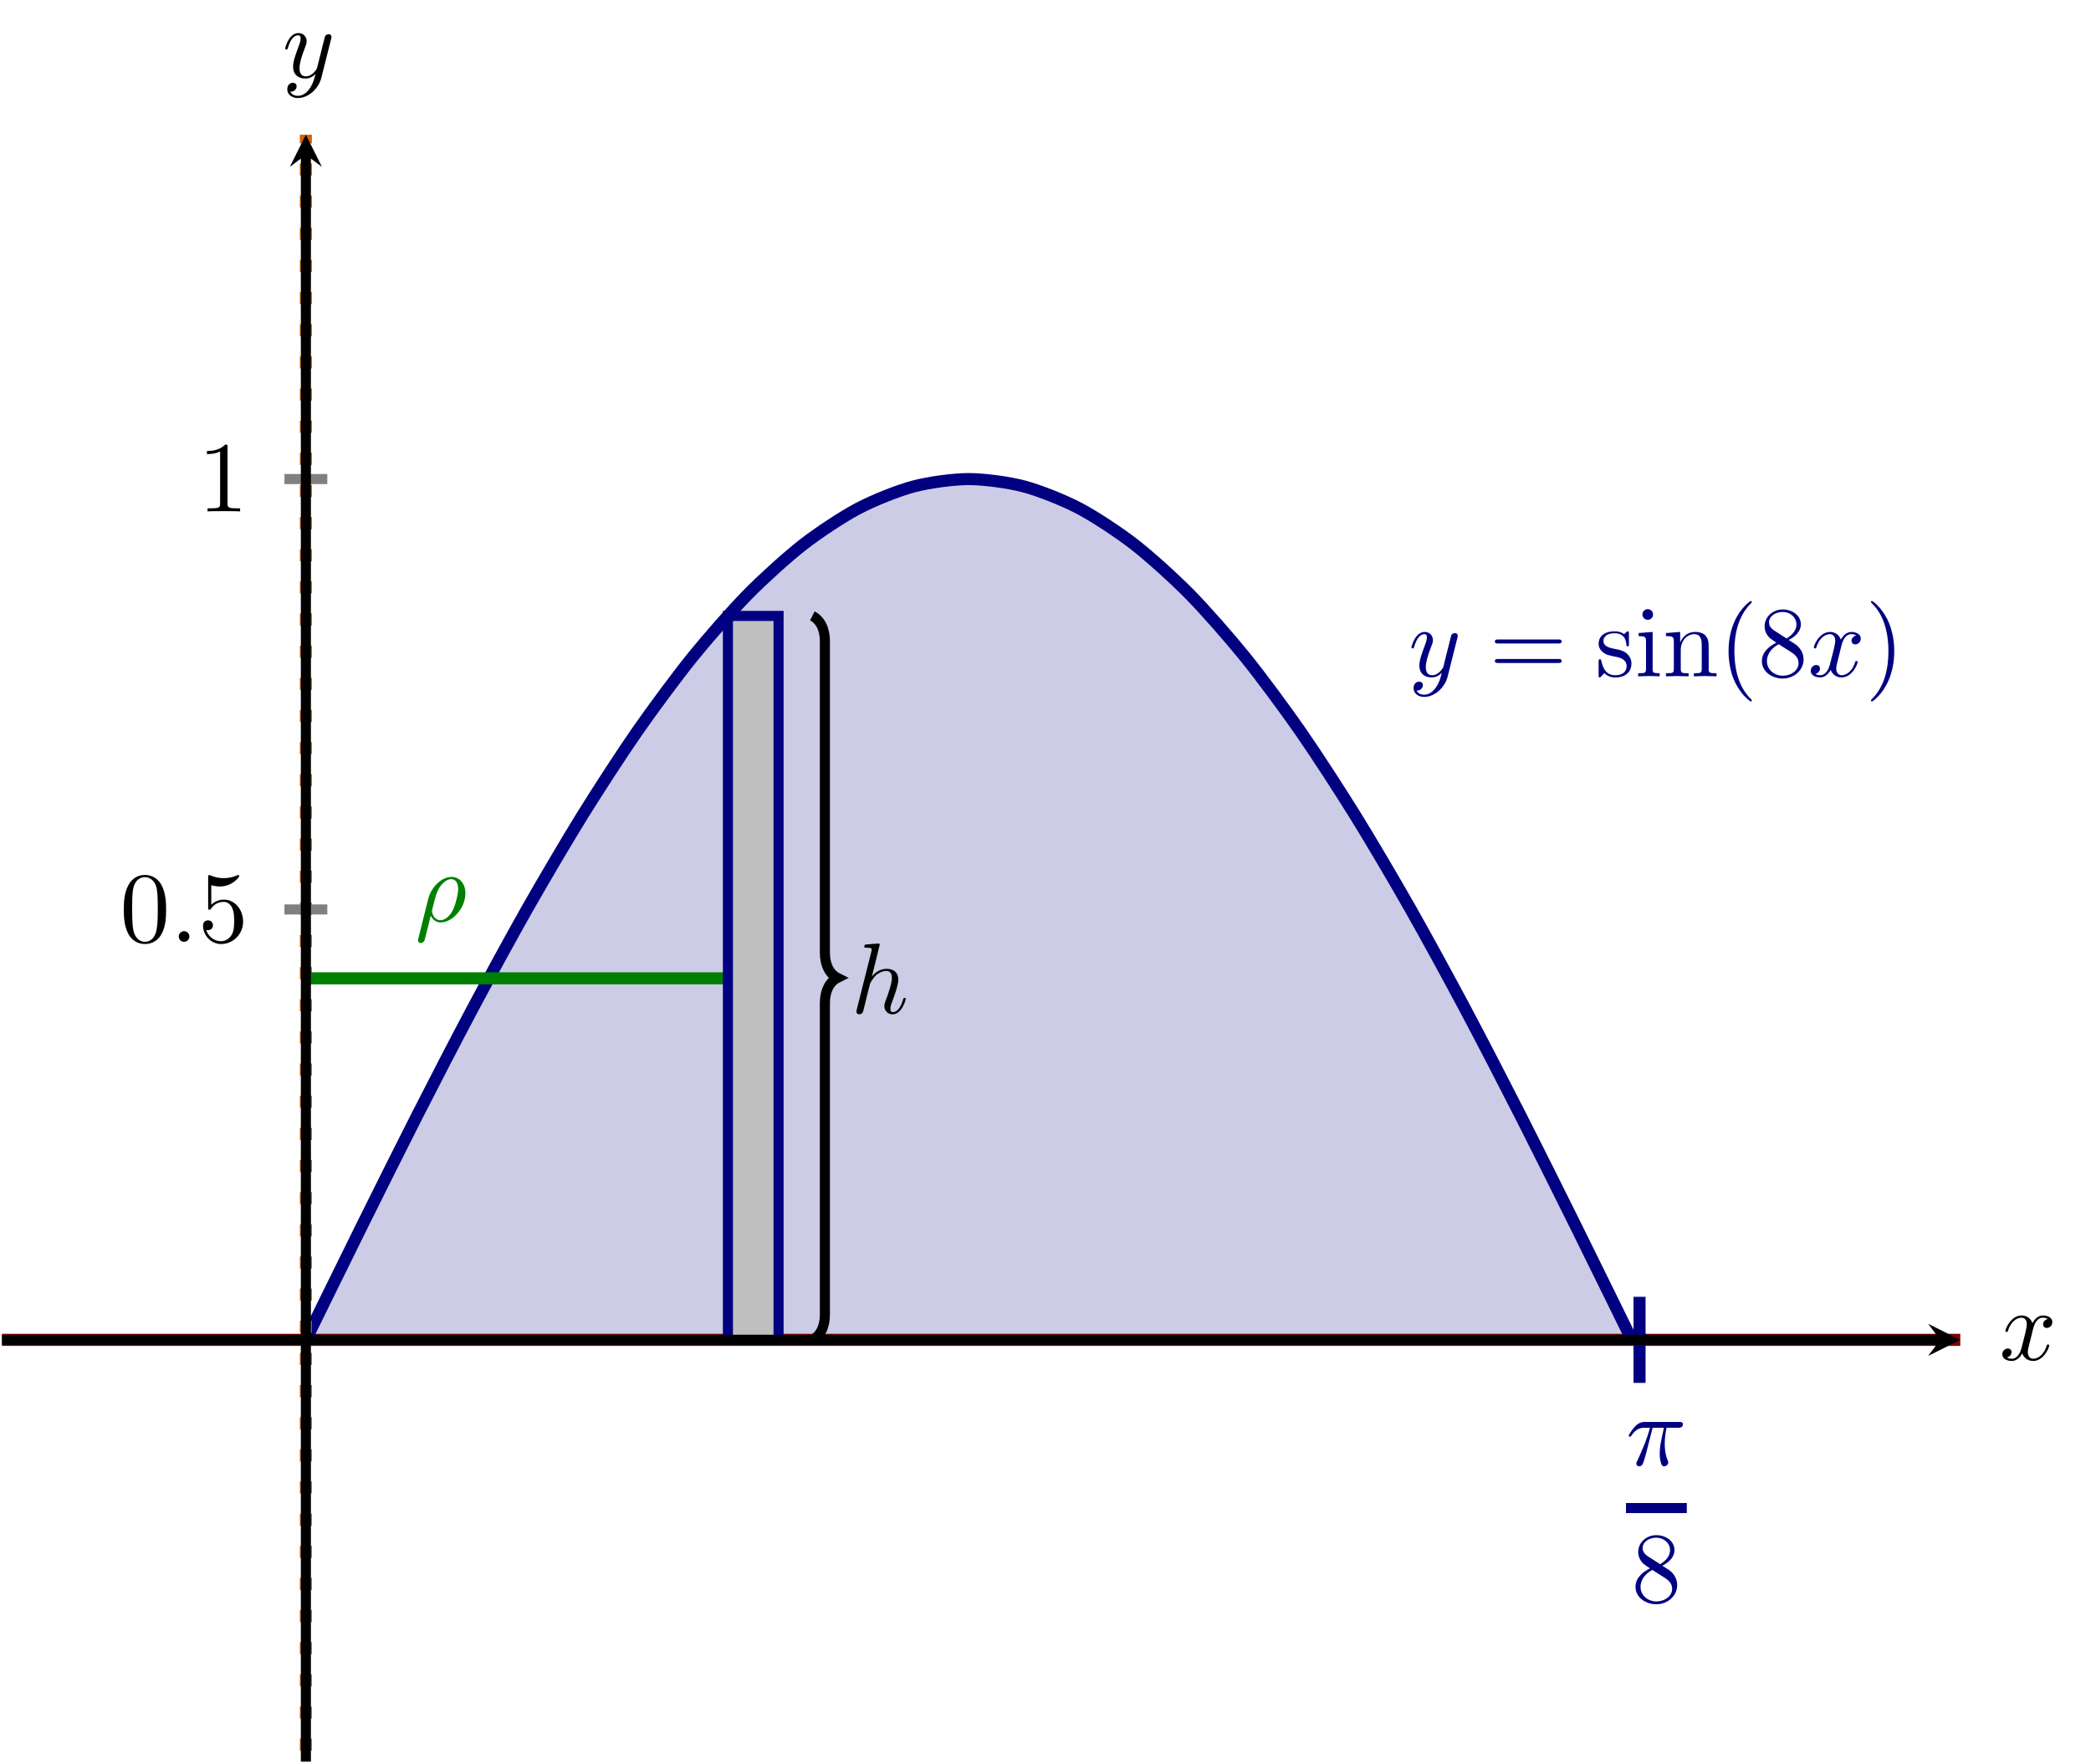 <?xml version="1.0" encoding="UTF-8" standalone="no"?>
<!DOCTYPE svg PUBLIC "-//W3C//DTD SVG 1.1//EN" "http://www.w3.org/Graphics/SVG/1.1/DTD/svg11.dtd">
<svg xmlns="http://www.w3.org/2000/svg" xmlns:xlink="http://www.w3.org/1999/xlink" version="1.1" width="207.44pt" height="174.962pt" viewBox="0 0 207.44 174.962">
<clipPath id="cp0">
<path transform="matrix(1,0,0,-1,.199,174.763)" d="M 0 0 L 194.274 0 L 194.274 161.397 L 0 161.397 Z "/>
</clipPath>
<g clip-path="url(#cp0)">
<path transform="matrix(1,0,0,-1,.199,174.763)" d="M 30.146 41.844 L 35.626 41.844 L 41.107 41.844 L 46.587 41.844 L 52.067 41.844 L 57.548 41.844 L 63.028 41.844 L 68.508 41.844 L 73.989 41.844 L 79.469 41.844 L 84.949 41.844 L 90.43 41.844 L 95.91 41.844 L 101.39 41.844 L 106.871 41.844 L 112.351 41.844 L 117.832 41.844 L 123.312 41.844 L 128.792 41.844 L 134.273 41.844 L 139.753 41.844 L 145.233 41.844 L 150.714 41.844 L 156.194 41.844 L 161.674 41.844 L 161.674 41.859 L 156.194 53.003 L 150.714 63.957 L 145.233 74.533 L 139.753 84.551 L 134.273 93.835 L 128.792 102.235 L 123.312 109.596 L 117.832 115.802 L 112.351 120.737 L 106.871 124.329 L 101.39 126.505 L 95.91 127.237 L 90.43 126.503 L 84.949 124.325 L 79.469 120.732 L 73.989 115.794 L 68.508 109.585 L 63.028 102.223 L 57.548 93.824 L 52.067 84.539 L 46.587 74.518 L 41.107 63.943 L 35.626 52.988 L 30.146 41.844 Z " fill="#cccce6"/>
</g>
<clipPath id="cp1">
<path transform="matrix(1,0,0,-1,.199,174.763)" d="M 0 0 L 194.274 0 L 194.274 161.397 L 0 161.397 Z "/>
</clipPath>
<g clip-path="url(#cp1)">
<path transform="matrix(1,0,0,-1,.199,174.763)" stroke-width="1.196" stroke-linecap="butt" stroke-miterlimit="10" stroke-linejoin="miter" fill="none" stroke="#800000" d="M -1309.671 41.844 C -1309.671 41.844 -1229.003 41.844 -1198.02 41.844 C -1167.037 41.844 -1117.352 41.844 -1086.369 41.844 C -1055.386 41.844 -1005.7 41.844 -974.717 41.844 C -943.735 41.844 -894.049 41.844 -863.066 41.844 C -832.083 41.844 -782.398 41.844 -751.415 41.844 C -720.432 41.844 -670.746 41.844 -639.764 41.844 C -608.781 41.844 -559.095 41.844 -528.112 41.844 C -497.129 41.844 -447.444 41.844 -416.461 41.844 C -385.478 41.844 -335.792 41.844 -304.81 41.844 C -273.827 41.844 -224.141 41.844 -193.158 41.844 C -162.175 41.844 -112.49 41.844 -81.507 41.844 C -50.524 41.844 -.838 41.844 30.144 41.844 C 61.127 41.844 110.813 41.844 141.796 41.844 C 172.779 41.844 222.464 41.844 253.447 41.844 C 284.43 41.844 334.116 41.844 365.098 41.844 C 396.081 41.844 445.767 41.844 476.75 41.844 C 507.733 41.844 557.418 41.844 588.401 41.844 C 619.384 41.844 669.07 41.844 700.052 41.844 C 731.035 41.844 780.721 41.844 811.704 41.844 C 842.687 41.844 892.372 41.844 923.355 41.844 C 954.338 41.844 1004.024 41.844 1035.006 41.844 C 1065.989 41.844 1115.675 41.844 1146.658 41.844 C 1177.64 41.844 1227.326 41.844 1258.309 41.844 C 1289.292 41.844 1369.96 41.844 1369.96 41.844 "/>
<path transform="matrix(1,0,0,-1,.199,174.763)" stroke-width="1.196" stroke-linecap="butt" stroke-miterlimit="10" stroke-linejoin="miter" fill="none" stroke="#000080" d="M 30.146 41.844 C 30.146 41.844 34.105 49.922 35.626 52.988 C 37.147 56.055 39.586 60.956 41.107 63.943 C 42.627 66.93 45.066 71.661 46.587 74.518 C 48.108 77.376 50.547 81.86 52.067 84.539 C 53.588 87.217 56.027 91.37 57.548 93.824 C 59.068 96.277 61.507 100.036 63.028 102.223 C 64.549 104.41 66.988 107.702 68.508 109.585 C 70.029 111.468 72.468 114.248 73.989 115.794 C 75.509 117.341 77.948 119.548 79.469 120.732 C 80.99 121.915 83.429 123.524 84.949 124.325 C 86.47 125.126 88.909 126.099 90.43 126.503 C 91.951 126.907 94.389 127.237 95.91 127.237 C 97.431 127.237 99.87 126.909 101.39 126.505 C 102.911 126.102 105.35 125.13 106.871 124.329 C 108.392 123.529 110.83 121.921 112.351 120.737 C 113.872 119.554 116.311 117.348 117.832 115.802 C 119.352 114.256 121.791 111.478 123.312 109.596 C 124.833 107.714 127.272 104.422 128.792 102.235 C 130.313 100.048 132.752 96.289 134.273 93.835 C 135.793 91.382 138.232 87.23 139.753 84.551 C 141.274 81.873 143.713 77.39 145.233 74.533 C 146.754 71.675 149.193 66.945 150.714 63.957 C 152.234 60.97 154.673 56.069 156.194 53.003 C 157.715 49.937 161.674 41.859 161.674 41.859 "/>
<path transform="matrix(1,0,0,-1,.199,174.763)" stroke-width="1.196" stroke-linecap="butt" stroke-dasharray="1.196,1.993" stroke-miterlimit="10" stroke-linejoin="miter" fill="none" stroke="#cc6600" d="M 30.146 -812.108 L 30.146 895.795 "/>
<path transform="matrix(1,0,0,-1,.199,174.763)" stroke-width="1.196" stroke-linecap="butt" stroke-miterlimit="10" stroke-linejoin="miter" fill="none" stroke="#000080" d="M 162.453 37.574 L 162.453 46.113 "/>
<path transform="matrix(1,0,0,-1,.199,174.763)" stroke-width="1.196" stroke-linecap="butt" stroke-miterlimit="10" stroke-linejoin="miter" fill="none" stroke="#008000" d="M 30.146 77.709 L 72.015 77.709 "/>
<symbol id="font_2_2">
<path d="M .003 .043 C 0 .031 0 .029 0 .027 C 0 .012 .011 0 .028 0 C .049 0 .061 .018 .063 .021 C .068 .03 .1 .164 .127 .272 C .147 .232 .179 .205 .226 .205 C .343 .205 .472 .346 .472 .495 C .472 .601 .406 .658 .333 .658 C .236 .658 .131 .558 .101 .436 L .003 .043 M .225 .227 C .155 .227 .139 .307 .139 .316 C .139 .32 .144 .34 .147 .353 C .175 .465 .185 .501 .207 .541 C .25 .614 .3 .636 .331 .636 C .368 .636 .4 .607 .4 .538 C .4 .483 .371 .371 .344 .322 C .311 .259 .263 .227 .225 .227 Z "/>
</symbol>
<use xlink:href="#font_2_2" transform="matrix(9.963,0,0,-9.963,41.466,93.551)" fill="#008000"/>
<path transform="matrix(1,0,0,-1,.199,174.763)" stroke-width="1" stroke-linecap="butt" stroke-miterlimit="10" stroke-linejoin="miter" fill="none" stroke="#000000" d="M 80.389 41.844 C 81.136 42.217 81.634 43.089 81.634 44.334 L 81.634 75.262 C 81.634 76.507 82.132 77.379 82.88 77.752 C 82.132 78.126 81.634 78.998 81.634 80.243 L 81.634 111.17 C 81.634 112.416 81.136 113.287 80.389 113.661 "/>
<symbol id="font_2_4">
<path d="M .232 .694 C .232 .695 .232 .705 .219 .705 C .196 .705 .123 .697 .097 .695 C .089 .694 .078 .693 .078 .675 C .078 .663 .087 .663 .102 .663 C .15 .663 .152 .656 .152 .646 L .149 .626 L .004 .05 C 0 .036 0 .034 0 .028 C 0 .005 .02 0 .029 0 C .045 0 .061 .012 .066 .026 L .085 .102 L .107 .192 C .113 .214 .119 .236 .124 .259 C .126 .265 .134 .298 .135 .304 C .138 .313 .169 .369 .203 .396 C .225 .412 .256 .431 .299 .431 C .342 .431 .353 .397 .353 .361 C .353 .307 .315 .198 .291 .137 C .283 .114 .278 .102 .278 .082 C .278 .035 .313 0 .36 0 C .454 0 .491 .146 .491 .154 C .491 .164 .482 .164 .479 .164 C .469 .164 .469 .161 .464 .146 C .449 .093 .417 .022 .362 .022 C .345 .022 .338 .032 .338 .055 C .338 .08 .347 .104 .356 .126 C .372 .169 .417 .288 .417 .346 C .417 .411 .377 .453 .302 .453 C .239 .453 .191 .422 .154 .376 L .232 .694 Z "/>
</symbol>
<use xlink:href="#font_2_4" transform="matrix(9.963,0,0,-9.963,84.964,100.624)"/>
<symbol id="font_2_1">
<path d="M .238 .384 L .351 .384 C .318 .236 .309 .193 .309 .126 C .309 .111 .309 .084 .317 .05 C .327 .006 .338 0 .353 0 C .373 0 .394 .018 .394 .038 C .394 .044 .394 .046 .388 .06 C .359 .132 .359 .197 .359 .225 C .359 .278 .366 .332 .377 .384 L .491 .384 C .504 .384 .54 .384 .54 .418 C .54 .442 .519 .442 .5 .442 L .165 .442 C .143 .442 .105 .442 .061 .395 C .026 .356 0 .31 0 .305 C 0 .304 0 .295 .012 .295 C .02 .295 .022 .299 .028 .307 C .077 .384 .135 .384 .155 .384 L .212 .384 C .18 .263 .126 .142 .084 .051 C .076 .036 .076 .034 .076 .027 C .076 .008 .092 0 .105 0 C .135 0 .143 .028 .155 .065 C .169 .111 .169 .113 .182 .163 L .238 .384 Z "/>
</symbol>
<use xlink:href="#font_2_1" transform="matrix(9.963,0,0,-9.963,161.576,145.466)" fill="#000080"/>
<path transform="matrix(1,0,0,-1,161.307,149.606)" stroke-width="1" stroke-linecap="butt" stroke-miterlimit="10" stroke-linejoin="miter" fill="none" stroke="#000080" d="M 0 0 L 6.036 0 "/>
<symbol id="font_3_6">
<path d="M .121 .479 C .075 .509 .071 .543 .071 .56 C .071 .621 .136 .663 .207 .663 C .28 .663 .344 .611 .344 .539 C .344 .482 .305 .434 .245 .399 L .121 .479 M .267 .384 C .339 .421 .388 .473 .388 .539 C .388 .631 .299 .688 .208 .688 C .108 .688 .027 .614 .027 .521 C .027 .503 .029 .458 .071 .411 C .082 .399 .119 .374 .144 .357 C .086 .328 0 .272 0 .173 C 0 .067 .102 0 .207 0 C .32 0 .415 .083 .415 .19 C .415 .226 .404 .271 .366 .313 C .347 .334 .331 .344 .267 .384 M .167 .342 L .29 .264 C .318 .245 .365 .215 .365 .154 C .365 .08 .29 .028 .208 .028 C .122 .028 .05 .09 .05 .173 C .05 .231 .082 .295 .167 .342 Z "/>
</symbol>
<use xlink:href="#font_3_6" transform="matrix(9.963,0,0,-9.963,162.252,159.149)" fill="#000080"/>
<symbol id="font_2_6">
<path d="M .457 .586 C .461 .6 .461 .602 .461 .609 C .461 .627 .447 .636 .432 .636 C .422 .636 .406 .63 .397 .615 C .395 .61 .387 .579 .383 .561 C .376 .535 .369 .508 .363 .481 L .318 .301 C .314 .286 .271 .216 .205 .216 C .154 .216 .143 .26 .143 .297 C .143 .343 .16 .405 .194 .493 C .21 .534 .214 .545 .214 .565 C .214 .61 .182 .647 .132 .647 C .037 .647 0 .502 0 .493 C 0 .483 .01 .483 .012 .483 C .022 .483 .023 .485 .028 .501 C .055 .595 .095 .625 .129 .625 C .137 .625 .154 .625 .154 .593 C .154 .568 .144 .542 .137 .523 C .097 .417 .079 .36 .079 .313 C .079 .224 .142 .194 .201 .194 C .24 .194 .274 .211 .302 .239 C .289 .187 .277 .138 .237 .085 C .211 .051 .173 .022 .127 .022 C .113 .022 .068 .025 .051 .064 C .067 .064 .08 .064 .094 .076 C .104 .085 .114 .098 .114 .117 C .114 .148 .087 .152 .077 .152 C .054 .152 .021 .136 .021 .087 C .021 .037 .065 0 .127 0 C .23 0 .333 .091 .361 .204 L .457 .586 Z "/>
</symbol>
<use xlink:href="#font_2_6" transform="matrix(9.963,0,0,-9.963,140.023,69.137)" fill="#000080"/>
<symbol id="font_3_7">
<path d="M .631 .194 C .646 .194 .665 .194 .665 .214 C .665 .234 .646 .234 .632 .234 L .033 .234 C .019 .234 0 .234 0 .214 C 0 .194 .019 .194 .034 .194 L .631 .194 M .632 0 C .646 0 .665 0 .665 .02 C .665 .04 .646 .04 .631 .04 L .034 .04 C .019 .04 0 .04 0 .02 C 0 0 .019 0 .033 0 L .632 0 Z "/>
</symbol>
<symbol id="font_3_a">
<path d="M .175 .205 C .197 .201 .279 .185 .279 .113 C .279 .062 .244 .022 .166 .022 C .082 .022 .046 .079 .027 .164 C .024 .177 .023 .181 .013 .181 C 0 .181 0 .174 0 .156 L 0 .024 C 0 .007 0 0 .011 0 C .016 0 .017 .001 .036 .02 C .038 .022 .038 .024 .056 .043 C .1 .001 .145 0 .166 0 C .281 0 .327 .067 .327 .139 C .327 .192 .297 .222 .285 .234 C .252 .266 .213 .274 .171 .282 C .115 .293 .048 .306 .048 .364 C .048 .399 .074 .44 .16 .44 C .27 .44 .275 .35 .277 .319 C .278 .31 .287 .31 .289 .31 C .302 .31 .302 .315 .302 .334 L .302 .435 C .302 .452 .302 .459 .291 .459 C .286 .459 .284 .459 .271 .447 C .268 .443 .258 .434 .254 .431 C .216 .459 .175 .459 .16 .459 C .038 .459 0 .392 0 .336 C 0 .301 .016 .273 .043 .251 C .075 .225 .103 .219 .175 .205 Z "/>
</symbol>
<symbol id="font_3_8">
<path d="M .144 .442 L .004 .431 L .004 .4 C .069 .4 .078 .394 .078 .345 L .078 .076 C .078 .031 .067 .031 0 .031 L 0 0 C .032 .001 .086 .003 .11 .003 C .145 .003 .18 .001 .214 0 L .214 .031 C .148 .031 .144 .036 .144 .075 L .144 .442 M .148 .616 C .148 .648 .123 .669 .095 .669 C .064 .669 .042 .642 .042 .616 C .042 .589 .064 .563 .095 .563 C .123 .563 .148 .584 .148 .616 Z "/>
</symbol>
<symbol id="font_3_9">
<path d="M .078 .344 L .078 .076 C .078 .031 .067 .031 0 .031 L 0 0 C .035 .001 .086 .003 .113 .003 C .139 .003 .191 .001 .225 0 L .225 .031 C .158 .031 .147 .031 .147 .076 L .147 .26 C .147 .364 .218 .42 .282 .42 C .345 .42 .356 .366 .356 .309 L .356 .076 C .356 .031 .345 .031 .278 .031 L .278 0 C .313 .001 .364 .003 .391 .003 C .417 .003 .469 .001 .503 0 L .503 .031 C .451 .031 .426 .031 .425 .061 L .425 .252 C .425 .338 .425 .369 .394 .405 C .38 .422 .347 .442 .289 .442 C .216 .442 .169 .399 .141 .337 L .141 .442 L 0 .431 L 0 .4 C .07 .4 .078 .393 .078 .344 Z "/>
</symbol>
<symbol id="font_3_1">
<path d="M .232 .01 C .232 .013 .232 .015 .215 .032 C .09 .158 .058 .347 .058 .5 C .058 .674 .096 .848 .219 .973 C .232 .985 .232 .987 .232 .99 C .232 .997 .228 1 .222 1 C .212 1 .122 .932 .063 .805 C .012 .695 0 .584 0 .5 C 0 .422 .011 .301 .066 .188 C .126 .065 .212 0 .222 0 C .228 0 .232 .003 .232 .01 Z "/>
</symbol>
<use xlink:href="#font_3_7" transform="matrix(9.963,0,0,-9.963,148.301,65.77)" fill="#000080"/>
<use xlink:href="#font_3_a" transform="matrix(9.963,0,0,-9.963,158.592,67.205)" fill="#000080"/>
<use xlink:href="#font_3_8" transform="matrix(9.963,0,0,-9.963,162.518,67.095)" fill="#000080"/>
<use xlink:href="#font_3_9" transform="matrix(9.963,0,0,-9.963,165.277,67.095)" fill="#000080"/>
<use xlink:href="#font_3_1" transform="matrix(9.963,0,0,-9.963,171.484,69.586)" fill="#000080"/>
<use xlink:href="#font_3_6" transform="matrix(9.963,0,0,-9.963,174.791,67.314)" fill="#000080"/>
<symbol id="font_2_5">
<path d="M .305 .313 C .311 .339 .334 .431 .404 .431 C .409 .431 .433 .431 .454 .418 C .426 .413 .406 .388 .406 .364 C .406 .348 .417 .329 .444 .329 C .466 .329 .498 .347 .498 .387 C .498 .439 .439 .453 .405 .453 C .347 .453 .312 .4 .3 .377 C .275 .443 .221 .453 .192 .453 C .088 .453 .031 .324 .031 .299 C .031 .289 .041 .289 .043 .289 C .051 .289 .054 .291 .056 .3 C .09 .406 .156 .431 .19 .431 C .209 .431 .244 .422 .244 .364 C .244 .333 .227 .266 .19 .126 C .174 .064 .139 .022 .095 .022 C .089 .022 .066 .022 .045 .035 C .07 .04 .092 .061 .092 .089 C .092 .116 .07 .124 .055 .124 C .025 .124 0 .098 0 .066 C 0 .02 .05 0 .094 0 C .16 0 .196 .07 .199 .076 C .211 .039 .247 0 .307 0 C .41 0 .467 .129 .467 .154 C .467 .164 .458 .164 .455 .164 C .446 .164 .444 .16 .442 .153 C .409 .046 .341 .022 .309 .022 C .27 .022 .254 .054 .254 .088 C .254 .11 .26 .132 .271 .176 L .305 .313 Z "/>
</symbol>
<use xlink:href="#font_2_5" transform="matrix(9.963,0,0,-9.963,179.636,67.205)" fill="#000080"/>
<symbol id="font_3_2">
<path d="M .232 .5 C .232 .578 .221 .699 .166 .812 C .106 .935 .02 1 .01 1 C .004 1 0 .996 0 .99 C 0 .987 0 .985 .019 .967 C .117 .868 .174 .709 .174 .5 C .174 .329 .137 .153 .013 .027 C 0 .015 0 .013 0 .01 C 0 .004 .004 0 .01 0 C .02 0 .11 .068 .169 .195 C .22 .305 .232 .416 .232 .5 Z "/>
</symbol>
<use xlink:href="#font_3_2" transform="matrix(9.963,0,0,-9.963,185.609,69.586)" fill="#000080"/>
<path transform="matrix(1,0,0,-1,.199,174.763)" d="M 72.015 41.844 L 77.039 41.844 L 77.039 113.661 L 72.015 113.661 L 72.015 41.844 " fill="#bfbfbf"/>
<path transform="matrix(1,0,0,-1,.199,174.763)" stroke-width="1" stroke-linecap="butt" stroke-miterlimit="10" stroke-linejoin="miter" fill="none" stroke="#000080" d="M 72.015 41.844 L 77.039 41.844 L 77.039 113.661 L 72.015 113.661 L 72.015 41.844 "/>
</g>
<symbol id="font_3_3">
<path d="M .421 .342 C .421 .422 .416 .502 .381 .576 C .335 .672 .253 .688 .211 .688 C .151 .688 .078 .662 .037 .569 C .005 .5 0 .422 0 .342 C 0 .267 .004 .177 .045 .101 C .088 .02 .161 0 .21 0 C .264 0 .34 .021 .384 .116 C .416 .185 .421 .263 .421 .342 M .21 .022 C .171 .022 .112 .047 .094 .143 C .083 .203 .083 .295 .083 .354 C .083 .418 .083 .484 .091 .538 C .11 .657 .185 .666 .21 .666 C .243 .666 .309 .648 .328 .549 C .338 .493 .338 .417 .338 .354 C .338 .279 .338 .211 .327 .147 C .312 .052 .255 .022 .21 .022 Z "/>
</symbol>
<use xlink:href="#font_3_3" transform="matrix(9.963,0,0,-9.963,12.284,93.652)"/>
<symbol id="font_2_3">
<path d="M .106 .053 C .106 .082 .082 .106 .053 .106 C .024 .106 0 .082 0 .053 C 0 .024 .024 0 .053 0 C .082 0 .106 .024 .106 .053 Z "/>
</symbol>
<use xlink:href="#font_2_3" transform="matrix(9.963,0,0,-9.963,17.733,93.433)"/>
<symbol id="font_3_5">
<path d="M .399 .223 C .399 .342 .317 .442 .209 .442 C .161 .442 .118 .426 .082 .391 L .082 .586 C .102 .58 .135 .573 .167 .573 C .29 .573 .36 .664 .36 .677 C .36 .683 .357 .688 .35 .688 C .349 .688 .347 .688 .342 .685 C .322 .676 .273 .656 .206 .656 C .166 .656 .12 .663 .073 .684 C .065 .687 .063 .687 .061 .687 C .051 .687 .051 .679 .051 .663 L .051 .367 C .051 .349 .051 .341 .065 .341 C .072 .341 .074 .344 .078 .35 C .089 .366 .126 .42 .207 .42 C .259 .42 .284 .374 .292 .356 C .308 .319 .31 .28 .31 .23 C .31 .195 .31 .135 .286 .093 C .262 .054 .225 .028 .179 .028 C .106 .028 .049 .081 .032 .14 C .035 .139 .038 .138 .049 .138 C .082 .138 .099 .163 .099 .187 C .099 .211 .082 .236 .049 .236 C .035 .236 0 .229 0 .183 C 0 .097 .069 0 .181 0 C .297 0 .399 .096 .399 .223 Z "/>
</symbol>
<use xlink:href="#font_3_5" transform="matrix(9.963,0,0,-9.963,20.142,93.652)"/>
<symbol id="font_3_4">
<path d="M .205 .64 C .205 .664 .205 .666 .182 .666 C .12 .602 .032 .602 0 .602 L 0 .571 C .02 .571 .079 .571 .131 .597 L .131 .079 C .131 .043 .128 .031 .038 .031 L .006 .031 L .006 0 C .041 .003 .128 .003 .168 .003 C .208 .003 .295 .003 .33 0 L .33 .031 L .298 .031 C .208 .031 .205 .042 .205 .079 L .205 .64 Z "/>
</symbol>
<use xlink:href="#font_3_4" transform="matrix(9.963,0,0,-9.963,20.531,50.736)"/>
<use xlink:href="#font_2_5" transform="matrix(9.963,0,0,-9.963,198.641,135.014)"/>
<use xlink:href="#font_2_6" transform="matrix(9.963,0,0,-9.963,28.29,9.726)"/>
<path transform="matrix(1,0,0,-1,.199,174.763)" stroke-width="1" stroke-linecap="butt" stroke-miterlimit="10" stroke-linejoin="miter" fill="none" stroke="#808080" d="M 28.02 84.541 L 32.272 84.541 M 28.02 127.239 L 32.272 127.239 "/>
<path transform="matrix(1,0,0,-1,.199,174.763)" stroke-width="1" stroke-linecap="butt" stroke-miterlimit="10" stroke-linejoin="miter" fill="none" stroke="#000000" d="M 0 41.844 L 192.281 41.844 "/>
<path transform="matrix(1,0,0,-1,192.48,132.919)" d="M 1.993 0 L -1.196 1.594 L 0 0 L -1.196 -1.594 "/>
<path transform="matrix(1,0,0,-1,.199,174.763)" stroke-width="1" stroke-linecap="butt" stroke-miterlimit="10" stroke-linejoin="miter" fill="none" stroke="#000000" d="M 30.146 0 L 30.146 159.404 "/>
<path transform="matrix(0,-1,-1,-0,30.345,15.359)" d="M 1.993 0 L -1.196 1.594 L 0 0 L -1.196 -1.594 "/>
</svg>
